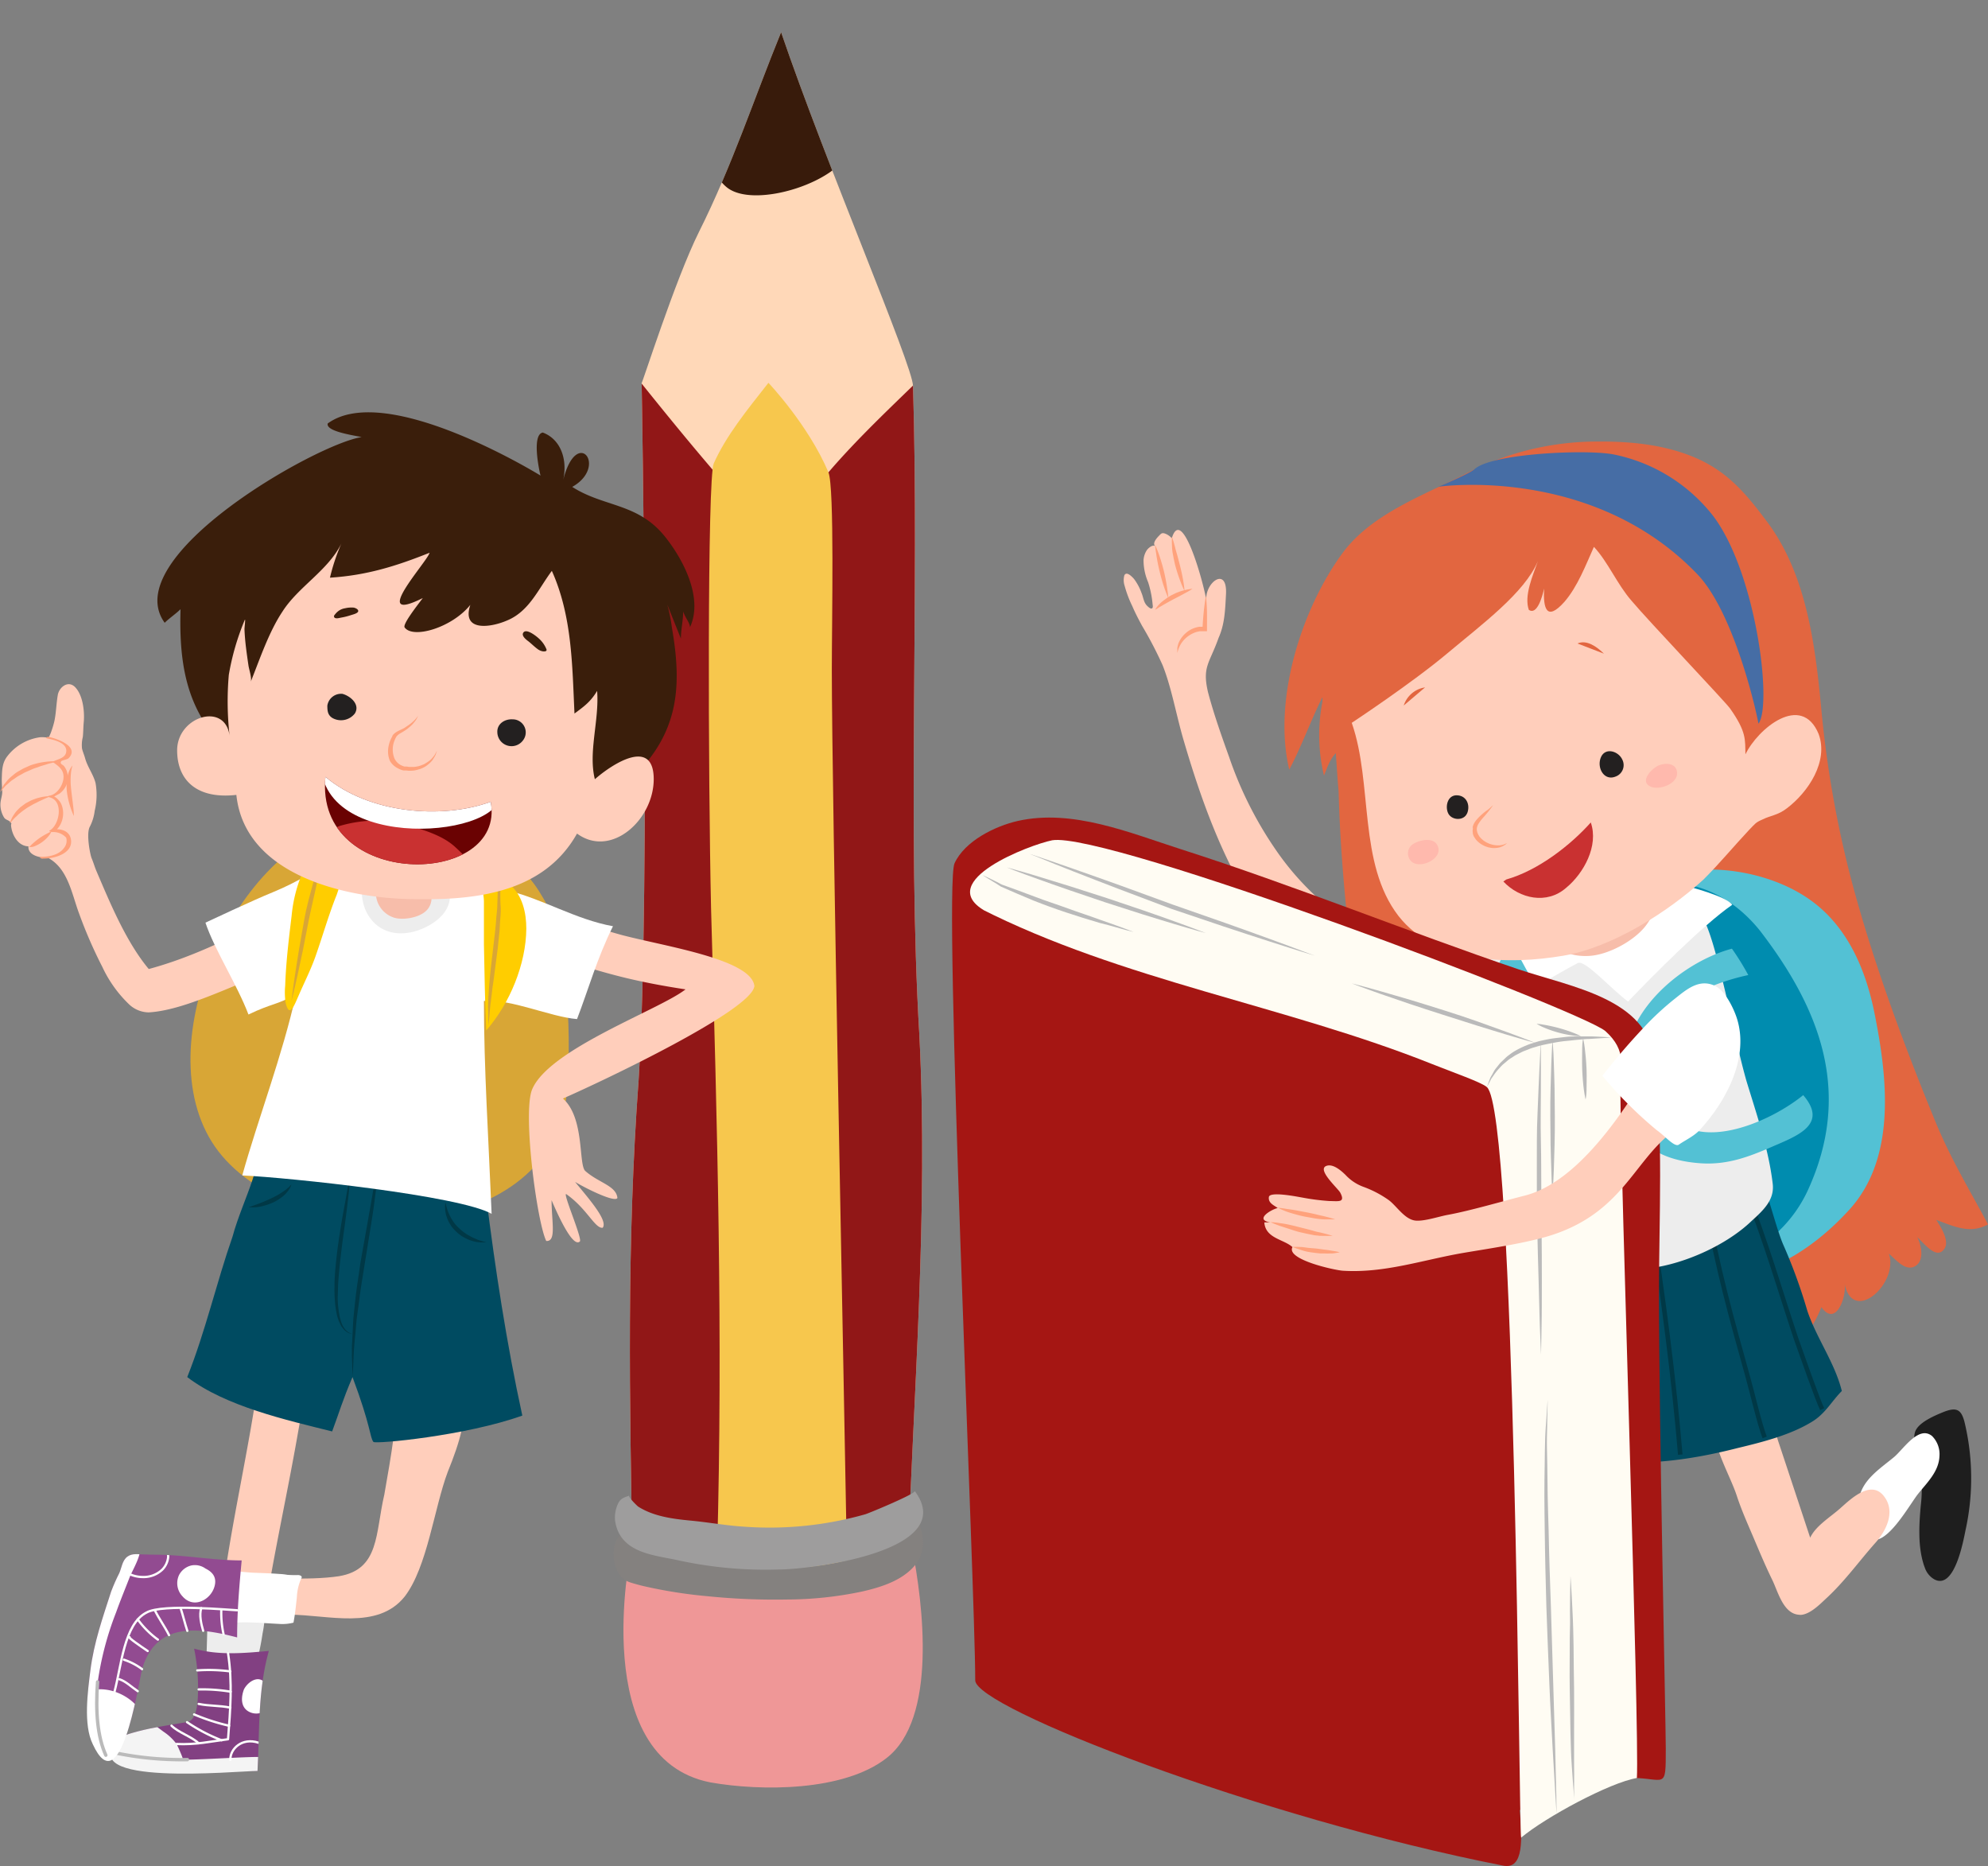 <svg xmlns="http://www.w3.org/2000/svg" xmlns:xlink="http://www.w3.org/1999/xlink" viewBox="0 0 439.03 411.99"><rect x="0" y="0" width="439.03" height="411.99" fill="#808080" stroke="none"/><defs><style>.cls-1,.cls-31,.cls-35,.cls-9{fill:none;}.cls-2{fill:#ffcebb;}.cls-3{fill:#fff;}.cls-4{fill:#1e1e1e;}.cls-5{fill:#e26640;}.cls-6{fill:#53c1d4;}.cls-7{fill:#008caf;}.cls-8{fill:#004b61;}.cls-9{stroke:#003846;stroke-miterlimit:10;}.cls-10{fill:#d8d8d8;}.cls-11{fill:#ffa27c;}.cls-12{fill:#ededed;}.cls-13{fill:#f7bdaa;}.cls-14{fill:#466da5;}.cls-15{fill:#232020;}.cls-16{fill:#c93131;}.cls-17{opacity:0.5;}.cls-18{fill:#ffa49f;}.cls-19{fill:#a51613;}.cls-20{fill:#fffcf3;}.cls-21{fill:#bababa;}.cls-22{fill:#ffd8b8;}.cls-23{clip-path:url(#clip-path);}.cls-24{fill:#381b0b;}.cls-25{fill:#911717;}.cls-26{fill:#f7c74d;}.cls-27{fill:#ef9797;}.cls-28{fill:#84817f;}.cls-29{fill:#9e9d9d;}.cls-30{fill:#824082;}.cls-31{stroke:#fff;stroke-width:0.5px;}.cls-31,.cls-35{stroke-linecap:round;stroke-linejoin:round;}.cls-32{clip-path:url(#clip-path-2);}.cls-33{fill:#f4f4f4;}.cls-34{fill:#d8a636;}.cls-35{stroke:#bababa;stroke-width:0.75px;}.cls-36{fill:#003846;}.cls-37{fill:#ffcd00;}.cls-38{fill:#3a1e0b;}.cls-39{fill:#6a0202;}.cls-40{fill:#924b91;}.cls-41{clip-path:url(#clip-path-3);}.cls-42{clip-path:url(#clip-path-4);}</style><clipPath id="clip-path"><path class="cls-1" d="M141.7,84.52c0,.67,7.37-22.73,12.7-33.4,7.34-14.66,12.1-29.31,18.1-44,10,29.34,29,73.4,29.13,78.07,1.39,44.64-1.26,98.65,1.4,143.31,2,39.34-1.33,79.34-2.66,118.67-.67,20-12,22.67-30.67,22.67-19.33,0-30-5.34-30-24.67-.67-36-1.33-70.67,1.33-106.67C143.7,196.52,141.7,84.52,141.7,84.52Z"/></clipPath><clipPath id="clip-path-2"><path class="cls-1" d="M42.87,364a43,43,0,0,1,.86,9.67c-.06,1.77-.12,6.13-2.42,6.54l-1.86.31c-1.7.28-3.4.56-5.09.88a51.09,51.09,0,0,0-5.07,1.18c-.92.28-2.31.6-2.92,1.42-10.69,10.61,26,7,30.5,7,.5-9,0-17.5,2.5-26.5C53.87,365,48.37,365.52,42.87,364Z"/></clipPath><clipPath id="clip-path-3"><path class="cls-1" d="M71.87,171.52c9.5,8,25.5,9.5,36.5,5.5,3.5,19-39,19.5-36.5-5.5"/></clipPath><clipPath id="clip-path-4"><path class="cls-1" d="M53.37,344.52c-5.46,0-10.86-.91-16.3-1.19-1.72-.09-3.44-.07-5.16-.13-1.27,0-2.69-.34-3.8.5s-1.26,2.49-1.76,3.61a40.92,40.92,0,0,0-1.8,4.07c-1.87,5.79-3.81,11.28-4.58,17.39-.57,4.57-1.62,12,.52,16.33,6,13,9.88-12.08,10.88-16.58,3-10,11.5-9.5,21-7C52.37,355.52,52.87,350,53.37,344.52Z"/></clipPath></defs><title>Asset 1</title><g id="Layer_2" data-name="Layer 2"><g id="OBJECTS"><path class="cls-2" d="M350.37,291.21c0,8.5-1.42,25.85-1.92,33.85-1,17.5,0,43.66-1.58,57.12-7.5-1.5-23.35-9.24-24.73-4.51-1.5,5.12,21.46,11.28,32.46,13.78l.77-1.43c-1.5-28.5,6.12-70.81,6.12-98.81Z"/><path class="cls-3" d="M356.5,371c-.07.8-.13,1.6-.15,2.39-.08,3.26-.3,7.33-2.83,9.74-1.41,1.35-3.15,1.34-4.91.72-1-.34-2.49-.76-3-1.65s.08-2.42.05-3.43a57.22,57.22,0,0,1,.24-7.05c.26-3,.65-6,.7-9.05,0-1.5-1.5-5.19,1.1-4.44a29.89,29.89,0,0,0,2.89,1.11c1.84.36,4.8.65,6.46-.32a2.56,2.56,0,0,1,.77,2.47C357.5,364.7,356.82,367.88,356.5,371Z"/><path class="cls-4" d="M356.21,381.71a5.65,5.65,0,0,0-.85-.35c-3.23-1.09-7.83,1.82-10.27-2.5-3.9,1.43-10.47-2.71-14.44-3.51-2-.39-5.7-1.52-8-.87-4.41,1.21-.64,5.37,1.29,7.32,2.77,2.81,7.15,3.83,10.89,5,6.94,2.12,14.09,3.34,21.09,5.25.23.07.9-6.15.93-6.73C356.92,383,357.19,382.27,356.21,381.71Z"/><path class="cls-5" d="M295,166.19c.68,10.44.58,7,.66,9.85.34,11.65,1.44,23.43,2.74,35,1.81,16.08,3.08,32.43,8.56,47.75,2.44,6.81,4.81,13.21,8.72,19.3,1.66,2.59,3.49,7,6.27,8.37a18.6,18.6,0,0,1,.8-5.5c1.05.83,14.8,12,11.62,4.56,4.72,1.75,7.14,8.06,13,7.93a8,8,0,0,0-.87-3.68c4.43,3.6,8.92,7.6,14.91,8.08,3.48.28,6.77-.67,4.74-4.84,7.87,4,13.43,6.29,22.54,6,7.17-.24,10.92-3.87,13.55-10.41,3.25,4.57,5.62-2.49,5.12-5.23,1.75,9.19,12.06,0,9.77-6.59,1.54,1.29,3.74,4.13,5.94,2.69,1.92-1.26,1.27-4.56.32-6.33,1.58,1.37,4.33,5.21,6.06,2.49,1.12-1.77-1-5-1.86-6.3,3.93,1.43,7.45,3.21,11.45,1-4.17-7.79-8.2-14.38-11.61-22.66-6.93-16.84-13.6-34.85-18.35-52.52a235.12,235.12,0,0,1-6.9-39c-1.33-13.93-3.28-29.35-11.9-40.9-4.82-6.44-9-11.48-16.78-14.56-7.27-2.88-15.2-3.36-22.94-3.17a63.12,63.12,0,0,0-26.17,6.72c-9.58,5-21.43,9-28,18-9,12.33-15.34,32.33-11.67,47.67,2.67-5,4.67-10.67,7.33-16v1a38.33,38.33,0,0,0,.34,16.33c.66-1.67,1.33-3.67,2.66-5"/><path class="cls-6" d="M400,198.86c8,5.8,12,15.17,13.91,24.58,2.9,14.33,5.1,32.5-5.91,44.08-6.64,7.2-15.95,13.7-26,14.56-9.7.83-18.9-6.47-24.63-13.82a57.28,57.28,0,0,1-10.07-18.74c-3.17-10.78-2.26-22.67,1.63-33.13,3.63-9.8,9.44-20.71,20.25-23.45C379.05,190.46,391.78,192.86,400,198.86Z"/><path class="cls-7" d="M362.87,278.56a16.69,16.69,0,0,0,5.27,1.55,31.07,31.07,0,0,0,14.28-1.85,29.62,29.62,0,0,0,16.95-15.74c9.66-21.33,2.66-39.66-10.67-57-9.33-11.66-23.67-14.33-36.33-5-9.67,7-11.34,20.67-11.34,31.67,0,11.24,2,23.27,8.42,32.74,2.34,3.46,3.71,6.51,7,9.2A31.65,31.65,0,0,0,362.87,278.56Z"/><path class="cls-4" d="M425.07,346.1a11.41,11.41,0,0,1-.4-1.21c-1.13-4-.85-8.55-.47-12.64a27.85,27.85,0,0,0-.62-10.06c-.41-1.73-1.36-4.72-.49-6.44,1-1.89,4.26-3.24,6.11-4,3-1.18,4-.52,4.72,2.53a53.19,53.19,0,0,1,.15,23.55c-.5,2.45-2.45,13.31-6.93,10.85A4.74,4.74,0,0,1,425.07,346.1Z"/><path class="cls-3" d="M415,339.78a2.59,2.59,0,0,1-1.27.17c-3.74-.54-3.56-5.59-3.27-8.44.46-4.61,4.59-7.12,7.82-9.81,2.07-1.73,5.45-7.08,8.4-4.64a5.65,5.65,0,0,1,1.63,4.43c-.13,3.44-2.78,5.89-4.78,8.41C421.9,332,418.2,338.56,415,339.78Z"/><path class="cls-2" d="M397.74,356.54c2.08-.17,4.24-2.41,5.6-3.67,4.05-3.73,7.22-8.19,10.87-12.29,2.36-2.65,4.53-6.93,1.76-10.34-2.9-3.58-7.38.84-9.61,2.81s-5.37,3.84-6.6,6.45c-2.32-7-4.7-14.22-7.06-21.31-1-3-2-10.33-4.33-11.33-4.47-1.92-9.2,2.61-9.8,6.88-.72,5.16,3.42,11.72,5,16.56,1.07,3.27,2.49,6.38,3.83,9.55s2.58,6.09,4,9c1.22,2.48,2.4,7.44,5.88,7.66A2,2,0,0,0,397.74,356.54Z"/><path class="cls-8" d="M336.24,286c-.9,4.72-2,9.43-2.92,14.37-.45,2.47-3.59,10.33-2.24,12.58.67,1.35,6.73,3.48,8.53,4.38,3.59,1.8,6.7,3.51,10.74,4.4,10.78,2.47,22.94.65,33.5-2.05,5.61-1.34,11.68-2.91,16.39-5.83,2.92-1.8,4.27-4.5,6.51-6.74-1.57-6.29-5.61-11.68-7.63-17.74A118.55,118.55,0,0,0,394,275.23c-1.34-2.92-2.41-7.41-4.71-14.37,0,0-16.84,14.6-49.18,6.74C340.06,267.6,336.92,282.64,336.24,286Z"/><path class="cls-9" d="M376.89,266.15c2.18,13.08,5.61,25.37,9,37.5,1.12,4,2.69,10.79,3.82,13.71"/><path class="cls-9" d="M385.37,262.4c4.91,12.61,7.68,22.39,11.28,33.17,1.12,3.14,4.72,13.45,5.76,15.56"/><path class="cls-9" d="M364.54,268.62c2.69,17.08,5.15,36,6.53,52.54"/><path class="cls-9" d="M351.51,268.84c-.59,11.79.61,23.33-1.4,34.83-.92,5.24-1.27,12.6-2.16,16.41"/><path class="cls-9" d="M335.57,314.43a256.09,256.09,0,0,0,6.29-27.4c.89-6.06.67-13.47,3.14-19.31"/><path class="cls-10" d="M319.62,222.91a17.4,17.4,0,0,0-1.89-9.19,10.57,10.57,0,0,0-3.07-3.48c-.8-.58-1.16-.9-2-.34a3.11,3.11,0,0,0-1.15,1.5c-1.27,3.32-.76,7.63-.36,11.06.31,2.62.55,7.26,2.66,9.21C318.28,235.71,319.62,226.06,319.62,222.91Z"/><path class="cls-2" d="M305.49,220.16a51.06,51.06,0,0,1-16-7.14A45.91,45.91,0,0,1,277,200.5c-7.23-11.35-11.82-24.14-15.59-37-1.67-5.66-2.67-11.66-4.67-16.66a86.15,86.15,0,0,0-4.53-8.68c-.77-1.42-1.52-2.85-2.15-4.33a24.88,24.88,0,0,1-1.69-4.47,4,4,0,0,1-.07-2.33c.48-1,1.72.31,2.16.82a11.89,11.89,0,0,1,1.65,3.11c.38.88.45,2,1.15,2.72.21.22.79.8,1.11.66s.2-.66.17-.94a22.08,22.08,0,0,0-1-4.89,12.29,12.29,0,0,1-1-4.86,4.52,4.52,0,0,1,.7-2.14c.29-.45,1.32-1.38,1.91-.91-.79-.63.38-1.88.83-2.34s.58-.62,1.13-.51a3.66,3.66,0,0,1,1.67,1.09c2.33-7.67,7.33,11,7.67,14-.67-4,4.62-8.11,4.3-1.68-.19,3.68-.3,6.68-1.64,9.68-2,5.66-3.66,6.33-2.33,12,1.33,5,3,9.66,4.67,14.33A83.77,83.77,0,0,0,282,188a61,61,0,0,0,13,13.61,70.08,70.08,0,0,0,13.38,7.12,62,62,0,0,0,12.52,3.54c3.56.73,16.76,1.44,15.78,7.25-.39,2.26-3,2.93-5,3.59-8.29,2.74-17.95-.7-26-2.92Z"/><path class="cls-11" d="M260,144.19l0-.57,0-.58a6.61,6.61,0,0,1,.3-1.14,7,7,0,0,1,.56-1,6.78,6.78,0,0,1,.78-.92,7.54,7.54,0,0,1,.94-.75,6.5,6.5,0,0,1,1.09-.54,6.71,6.71,0,0,1,1.19-.31l.62,0,.62,0-.54.48c.05-1.22.14-2.45.26-3.67s.28-2.41.5-3.63c.14,1.22.21,2.45.23,3.67s0,2.43,0,3.63l0,.51-.53,0-.5,0-.5,0a5.48,5.48,0,0,0-1,.23,6.69,6.69,0,0,0-.95.42,8.22,8.22,0,0,0-.87.58,7.46,7.46,0,0,0-.77.72,6.85,6.85,0,0,0-.64.86,6.77,6.77,0,0,0-.49,1A8.1,8.1,0,0,0,260,144.19Z"/><path class="cls-11" d="M255.09,120.33s.34.69.73,1.75.84,2.51,1.21,4a38.7,38.7,0,0,1,.76,4.08A17.81,17.81,0,0,1,258,132s-.33-.69-.71-1.76a39.37,39.37,0,0,1-1.18-4,39.85,39.85,0,0,1-.79-4.07A18.43,18.43,0,0,1,255.09,120.33Z"/><path class="cls-11" d="M258.81,118.52s.28.74.57,1.86c.08.27.16.58.23.9l.29,1c.2.68.38,1.41.57,2.14.39,1.48.71,3,.89,4.13a18.8,18.8,0,0,1,.23,1.92,17.44,17.44,0,0,1-.78-1.78,37.41,37.41,0,0,1-1.31-4c-.17-.76-.34-1.52-.46-2.24a10.4,10.4,0,0,1-.22-2A18.57,18.57,0,0,1,258.81,118.52Z"/><path class="cls-11" d="M255.09,134.62s.08-.14.23-.35a5.71,5.71,0,0,1,.69-.86,8.39,8.39,0,0,1,1.19-1,12.17,12.17,0,0,1,1.51-1l.83-.4c.26-.14.55-.22.81-.33a11.4,11.4,0,0,1,1.49-.44,9.23,9.23,0,0,1,1.51-.24,14.83,14.83,0,0,1-1.3.77c-.79.43-1.83,1-2.87,1.52-.51.28-1,.54-1.5.82-.23.15-.48.26-.69.39s-.41.25-.6.36c-.39.2-.7.44-.93.57Z"/><path class="cls-12" d="M356.68,204.72c4.49-.67,15.18-6.54,18.77-2.95,2,2.25,4.07,11.16,4.78,14,2.35,9.41,3.41,15.61,5.43,22.8,2.25,7.41,4.92,15.11,5.82,22.74.45,3.59-2,5.84-4.71,8.31-5.84,5.61-16.17,10.1-24.26,10.55a59.84,59.84,0,0,1-20.88-3.59c-4.49-1.57-4.26-2-4.26-7,0-9.66.89-19.31.67-29,0-3.94.26-7.18-.75-7.49a37.12,37.12,0,0,0-10-.82c-3.62.14-8.73.75-12.09.3,1.75-.4,2.31-8.6,1.9-10.82-1.11-6-1.9-10.8-3.73-12.16l4.35-.67S347.69,205.85,356.68,204.72Z"/><path class="cls-6" d="M386.09,215.28c-4.26.9-11.45,3.14-14.59,6.51-3.82,4-6.19,15.8-4.39,21,4.71,13,22.8,5.75,31.11-1,5.61,6.51-1.35,9-7,11.45-5.17,2.24-9.88,4-15.72,3.59-6.29-.45-12.35-2.47-15.05-8.53a26.69,26.69,0,0,1-.67-18.64c2.92-9.66,13.49-17.74,22.7-20.21A58,58,0,0,1,386.09,215.28Z"/><path class="cls-6" d="M338.08,244.59a16.89,16.89,0,0,1-5.88-4.94c-1.85-2.71-2.83-6.64-3.5-9.8-1-4.69,0-8.95,1.2-13.53.66-2.44,1.64-5.37,3.34-7.27a17.47,17.47,0,0,1,2.25-2.3c1.49-1.18,2.66-.15,3.37,1.46,1.08,2.45-.67,4.89-1.54,7.14a31.11,31.11,0,0,0-1.46,13.47,15.78,15.78,0,0,0,1.22,4.87,6.43,6.43,0,0,0,.94,1.49Z"/><path class="cls-3" d="M356,200.23c-3.87,1.38-8,2.4-11.93,3.49-2,.55-4,1.11-6,1.49-.71.14-1.44,0-2.12.19-.94.24-1.68,1-2.66,1.13.1.74,4.84,9.87,6.12,11.27,5.1-3.05,5.1-3.05,9-5.16,1.59-.85,7.17,5.52,11.13,8.49,5.39-5.62,16.49-16.87,23-21.36-1.12-1.8-9.29-4-11.53-4.48-.45,0-4.49,1.8-5.39,2C362.51,198.21,359.15,199.11,356,200.23Z"/><path class="cls-13" d="M351.31,198.11A19.22,19.22,0,0,0,345.9,202c-1.59,1.53-2.91,3.95-2,6.17,1,2.55,4.43,3,6.93,2.89,4.33-.19,10.17-3.38,12.69-6.76,2.65-3.55,3-7.31-2.34-8.12C357.66,195.68,354.54,196.84,351.31,198.11Z"/><path class="cls-14" d="M325.68,103.55c3.85-3.44,24.48-4.37,30.55-3.24a37.15,37.15,0,0,1,22,13.47c9.54,12.4,13.25,41.77,10.11,46-.57-3.25-5.49-24.66-13.5-33-23.22-24.23-57.15-19.32-57.15-19.32S324.52,104.59,325.68,103.55Z"/><path class="cls-2" d="M298.52,159.59c4.71,13.47,1.34,31,10.33,42.66,8.3,10.56,24.47,10.78,36.37,8.76,10.78-1.8,23.13-9.65,31-16.84,3.59-3.59,6.74-7.41,10.11-11,1.34-1.35,1.34-1.57,2.92-2.25,1.79-.9,3.36-.9,5.38-2.47,4.72-3.59,9.21-10.33,7-16.39-3.82-9.21-13.48-1.12-16.17,4.49-.09-3.24.28-4.91-3.38-10.11-1.07-1.51-18-19.31-21.77-23.8-3.15-3.59-5.17-8.53-8.31-11.9-1.8,4-3.59,8.76-6.51,12.13-4,4.49-4.72,1.34-4.49-2.92-.45,2-1.59,5.89-3.37,4.71-1.12-3.14.9-7.63,2-10.78-2.92,7-12.42,14-19.93,20.31C311.83,150.81,298.52,159.59,298.52,159.59Z"/><path class="cls-15" d="M324,179.59c.78-1.91-.19-4.07-2.44-4-1.88.09-2.42,2.41-1.79,3.88.72,1.69,3.48,1.83,4.21.13Z"/><path class="cls-5" d="M310,155.77a5.84,5.84,0,0,1,4.71-4"/><path class="cls-5" d="M348.37,142.07c2-.89,4.26.68,5.84,2.25"/><path class="cls-15" d="M358.25,167.67c-.86-1.84-3.75-2.73-4.71-.45s.7,5.28,3.25,4.23A2.68,2.68,0,0,0,358.25,167.67Z"/><path class="cls-11" d="M329.73,177.78a26.35,26.35,0,0,1-2,2.53,12,12,0,0,0-1,1.23,5.27,5.27,0,0,0-.38.63c-.13.21-.11.42-.21.61v0l0,.51.11.5.2.47.28.45.35.4.4.36a5.62,5.62,0,0,0,.93.59l.51.23.54.17a5.84,5.84,0,0,0,1.11.18h.58l.57-.08.56-.17.54-.26c-.15.13-.29.28-.46.41l-.54.31-.59.23q-.31.08-.63.12a5.06,5.06,0,0,1-1.29,0l-.63-.12-.62-.21a6.74,6.74,0,0,1-1.15-.62,5,5,0,0,1-1-.93c-.13-.18-.25-.38-.38-.57s-.18-.43-.26-.64l-.06-.68.07-.7v0h-.08a3.54,3.54,0,0,1,.31-.9,4.51,4.51,0,0,1,.48-.72,10.91,10.91,0,0,1,1.15-1.2c.41-.35.81-.71,1.25-1S329.31,178.12,329.73,177.78Z"/><path class="cls-16" d="M332,194.62c3.59,3.82,9.65,5.16,13.92,1.35,3.81-3.15,7.18-9.21,5.39-14.38-4.46,5-11.6,10.59-18.67,12.59Z"/><g class="cls-17"><path class="cls-18" d="M370.37,170.59c-.13-2.06-2.36-2.24-3.92-1.66s-4.54,3.58-1.93,4.75C366.44,174.54,370.54,173.06,370.37,170.59Z"/></g><g class="cls-17"><path class="cls-18" d="M317.38,186.53c-1-1.84-4.38-1-5.64.07a2.45,2.45,0,0,0,.15,3.76C314,191.88,319,189.35,317.38,186.53Z"/></g><path class="cls-19" d="M260.87,187.52c25,8,49.5,18,74.5,26.5,12,4,28.5,6.5,30,20,2,16.5,1,34.5,1,51.5,0,28,1.5,95,1.5,100.5,0,9.5,0,6.5-8,6.5-5,0-12.14.84-17.14,2.84-2,.5-6.1,2.37-7.1,4.37.48,6,1,13.1-3.65,12.18C277.68,401.25,215.37,377,215.37,371c0-20.06-7.11-174.9-4.57-180.4,2.27-4.93,8.95-8.2,13.94-9.34C236.86,178.52,249.53,183.89,260.87,187.52Z"/><path class="cls-20" d="M216.37,200.52c31.5,16,67.5,21.45,100,34.45,4.52,1.8,10.84,4,12,5.05,6.4,5.67,7.06,165.2,7.56,165.7,5.3-4.45,19.56-12.16,25.56-13.16.59-9.82-3.63-135.57-3.63-150.57,0-6.5,1.62-9.89-3.38-14.39-6.5-5-110.11-44.08-122.11-42.08-5,1-26,9-15,15.5"/><path class="cls-21" d="M222.37,191.52l1.92.53c1.21.36,3,.83,5,1.47s4.51,1.35,7.09,2.18l8.1,2.6,8.06,2.72c2.57.87,4.95,1.75,7,2.47s3.74,1.38,4.93,1.82l1.86.71-1.92-.53c-1.22-.36-3-.83-5.05-1.47s-4.51-1.34-7.09-2.17l-8.1-2.6-8.06-2.73c-2.57-.87-4.94-1.75-7-2.47s-3.74-1.38-4.93-1.81Z"/><path class="cls-21" d="M227.37,188.52l2.73.91c1.73.6,4.21,1.42,7.16,2.47s6.42,2.24,10.1,3.58l11.54,4.21,11.59,4.05c3.7,1.29,7.13,2.57,10.08,3.62s5.39,2,7.11,2.64l2.69,1-2.75-.84c-1.75-.56-4.25-1.31-7.23-2.29s-6.48-2.07-10.19-3.33l-11.65-3.93-11.49-4.34c-3.67-1.38-7.06-2.74-10-3.87s-5.34-2.13-7-2.81Z"/><path class="cls-21" d="M328.37,240l.46-1.29c.08-.2.16-.43.26-.67s.26-.49.41-.75l.48-.87a6.9,6.9,0,0,1,.64-.87c.24-.3.48-.62.75-.92l.93-.88a6.21,6.21,0,0,1,1-.85,10.8,10.8,0,0,1,1.16-.8,18.34,18.34,0,0,1,2.63-1.29,10.46,10.46,0,0,1,1.42-.51c.48-.15,1-.32,1.45-.44,1-.22,2-.45,2.95-.58s1.95-.23,2.88-.34,1.84-.12,2.7-.12,1.67,0,2.42,0c1.49,0,2.73.11,3.6.14l1.37.1-1.37.1-3.59.23c-.74,0-1.54.1-2.39.17s-1.73.19-2.65.27-1.87.23-2.81.41-1.91.37-2.86.6c-.48.11-.93.27-1.4.4a9.93,9.93,0,0,0-1.36.48c-.44.18-.9.32-1.32.53l-1.23.62c-.41.2-.76.48-1.14.7a7.2,7.2,0,0,0-1,.74l-.93.78c-.28.27-.53.56-.78.83a11.44,11.44,0,0,0-1.23,1.56l-.48.68-.33.64Z"/><path class="cls-21" d="M342.87,229.52s0,.53.09,1.46.14,2.26.19,3.85.13,3.46.16,5.45.05,4.12.06,6.24,0,4.25-.06,6.24-.12,3.85-.16,5.45-.15,2.92-.19,3.85-.09,1.46-.09,1.46,0-.53-.1-1.46-.14-2.26-.18-3.85-.13-3.45-.16-5.45-.05-4.11-.06-6.24,0-4.25.06-6.24.11-3.85.16-5.45.14-2.92.18-3.85S342.87,229.52,342.87,229.52Z"/><path class="cls-21" d="M340.29,230s0,1.08,0,3,0,4.59,0,7.82-.1,7,0,11.06.06,8.35.1,12.66.07,8.63.1,12.67,0,7.82,0,11.06-.09,5.94-.11,7.82-.06,3-.06,3-.05-1.08-.13-3-.19-4.59-.26-7.82-.19-7-.3-11.06-.21-8.35-.23-12.67,0-8.64,0-12.69c0-2,.06-4,.14-5.83s.14-3.6.21-5.22c.12-3.24.28-5.93.37-7.82S340.29,230,340.29,230Z"/><path class="cls-21" d="M343.75,400.46s-.09-1.43-.25-3.93-.36-6.06-.61-10.34c-.12-2.15-.24-4.47-.37-6.92s-.27-5-.37-7.72c-.2-5.36-.47-11.07-.65-16.79-.07-2.86-.14-5.71-.22-8.53s-.09-5.58-.14-8.26-.06-5.28-.08-7.73.05-4.79.07-6.93.05-4.11.11-5.86.2-3.26.28-4.51c.16-2.49.26-3.92.26-3.92s0,1.43-.07,3.93c0,1.25-.06,2.77-.09,4.51s.05,3.71.08,5.85.05,4.46.09,6.92.14,5,.21,7.72.11,5.45.21,8.26.2,5.67.29,8.52c.35,11.43.69,22.86.95,31.43.1,4.29.19,7.86.25,10.37S343.75,400.46,343.75,400.46Z"/><path class="cls-21" d="M347.7,397.57l-.18-2.13c-.1-1.35-.27-3.28-.41-5.6-.07-1.16-.17-2.42-.19-3.75s-.1-2.74-.11-4.19c-.05-2.91-.1-6-.15-9.12s0-6.2,0-9.11c0-1.45,0-2.85.05-4.19s0-2.58,0-3.75c0-2.32.05-4.26.07-5.61s.05-2.14.05-2.14l.14,2.13c.07,1.35.21,3.29.3,5.61.05,1.17.13,2.43.15,3.76s.08,2.73.09,4.19c0,2.9.07,6,.11,9.1s0,6.19,0,9.1c0,1.45,0,2.85,0,4.18s0,2.59,0,3.76c.05,2.32,0,4.26,0,5.62S347.7,397.57,347.7,397.57Z"/><path class="cls-21" d="M298.52,217.12l1.77.46c1.13.31,2.75.72,4.67,1.29s4.17,1.19,6.56,1.91,4.94,1.52,7.48,2.32,5.08,1.64,7.44,2.48,4.56,1.64,6.44,2.32,3.44,1.29,4.53,1.7l1.71.67-1.78-.49c-1.12-.33-2.73-.76-4.64-1.35s-4.15-1.25-6.53-2l-7.46-2.37c-2.54-.82-5.08-1.63-7.45-2.43s-4.58-1.57-6.47-2.22-3.45-1.25-4.55-1.64Z"/><path class="cls-21" d="M217.12,193.27l0,0,.13.06.27.12.53.25,1.06.51c.7.35,1.4.68,2.11,1.08l0,0c2.42.89,4.86,1.74,7.26,2.67s4.87,1.7,7.29,2.59,4.89,1.67,7.31,2.57c1.21.43,2.44.84,3.65,1.29s2.43.88,3.64,1.36c-1.26-.29-2.51-.63-3.77-1s-2.49-.69-3.74-1q-3.72-1.09-7.4-2.31t-7.3-2.66c-2.4-1-4.76-2-7.14-3.06h0l0,0c-.62-.43-1.3-.84-2-1.26l-1-.61-.5-.32-.25-.15-.12-.08S217,193.22,217.12,193.27Z"/><path class="cls-21" d="M339.37,226l.45.09c.3,0,.67.08,1.13.16.94.15,2.17.42,3.39.75a32.84,32.84,0,0,1,3.31,1.1c.89.35,1.47.65,1.47.65a9.84,9.84,0,0,1-1.61-.1,24.63,24.63,0,0,1-6.73-1.86c-.22-.09-.44-.2-.61-.29l-.45-.24C339.49,226.12,339.37,226,339.37,226Z"/><path class="cls-21" d="M349.62,229.27s.2.84.36,2.1.32,2.95.39,4.64,0,3.37,0,4.64-.21,2.12-.21,2.12-.2-.84-.37-2.1-.32-2.95-.38-4.64,0-3.37,0-4.64S349.62,229.27,349.62,229.27Z"/><path class="cls-2" d="M296.17,265c.32-.24.31-.74-.19-1.68s-5.21-5.08-3.08-5.9c1.45-.56,3.24,1,4.26,2A10.12,10.12,0,0,0,301,262a23.63,23.63,0,0,1,5.74,3c1.77,1.35,3.56,4.36,6,4.5,2,.12,4.95-.9,7-1.28,4.81-.87,12.25-3.05,17-4.25,15.69-4,28.7-30.09,35.7-42.09,13,3.5,2.3,22.5-3.7,28.5-8,6.5-10.8,17.17-25.63,22.17-5.52,1.86-14.2,3.09-19.93,4.07-8.94,1.53-17.37,4.51-26.61,3.94-1.84-.12-12.63-2.48-11.14-5.22-1.93-1.75-5.93-1.89-6.22-5.44a9.86,9.86,0,0,1,1.36,0c-3.58-.58,0-2.8,1.6-3.19-.83-.6-2.14-1.1-1.95-2.43s6.59,0,7.52.15a49.24,49.24,0,0,0,5.82.74C294.71,265.18,295.74,265.31,296.17,265Z"/><path class="cls-11" d="M282.18,266.65s.83.06,2,.27c.61.07,1.31.18,2.06.31l2.33.44c.79.16,1.58.32,2.32.51s1.43.31,2,.47c1.18.3,2,.58,2,.58s-.82,0-2.05,0c-.62,0-1.34-.06-2.1-.17s-1.56-.26-2.36-.41a23.53,23.53,0,0,1-2.34-.56c-.74-.2-1.43-.41-2-.62A19.94,19.94,0,0,1,282.18,266.65Z"/><path class="cls-11" d="M280.58,269.84s.9,0,2.21.23a20.72,20.72,0,0,1,2.22.4c.81.17,1.67.41,2.52.62s1.69.42,2.48.65c.39.11.77.22,1.14.29s.71.16,1,.23c1.28.31,2.14.6,2.14.6s-.89,0-2.23,0c-.33,0-.69,0-1.07-.07a6.18,6.18,0,0,1-1.19-.16c-.82-.15-1.69-.35-2.55-.54s-1.69-.48-2.47-.74l-2.15-.69C281.4,270.21,280.58,269.84,280.58,269.84Z"/><path class="cls-11" d="M285.44,275.31a16.13,16.13,0,0,1,1.67,0c.5,0,1.07.1,1.68.18s1.26.1,1.9.17,1.27.18,1.89.25,1.17.16,1.66.25a15,15,0,0,1,1.63.32,13.46,13.46,0,0,1-1.66.26c-.49,0-1.08.05-1.7,0-.31,0-.63,0-1,0l-1-.11c-.66-.09-1.33-.17-1.94-.3s-1.15-.32-1.62-.48A15.56,15.56,0,0,1,285.44,275.31Z"/><path class="cls-3" d="M380.39,242.76c3.31-5.61,5.18-12.23,3.05-18.33-.75-2.13-2.54-5.77-4.75-6.79-3.48-1.61-6.26.84-8.8,2.85a63.39,63.39,0,0,0-5.84,5.28,149.84,149.84,0,0,0-10.18,11.75,90.69,90.69,0,0,0,12,12c1.79,1.24,3.93,3.84,4.88,3.2,1.52-1.05,3.33-1.85,4.6-3.22A40.41,40.41,0,0,0,380.39,242.76Z"/><path class="cls-22" d="M141.7,84.52c0,.67,7.37-22.73,12.7-33.4,7.34-14.66,12.1-29.31,18.1-44,10,29.34,29,73.4,29.13,78.07,1.39,44.64-1.26,98.65,1.4,143.31,2,39.34-1.33,79.34-2.66,118.67-.67,20-12,22.67-30.67,22.67-19.33,0-30-5.34-30-24.67-.67-36-1.33-70.67,1.33-106.67C143.7,196.52,141.7,84.52,141.7,84.52Z"/><g class="cls-23"><path class="cls-24" d="M187.7,32.52a5.71,5.71,0,0,0,.06-1.49c-.26-3.73-1.88-6.4-3.51-9.62S180.75,15,179,11.72c-2-3.8-3.48-7.85-6.64-10.88-2.68-2.56-5.23,1.33-5.92,3.85-1.84,6.71-5.15,12.92-7.34,19.52-1.74,5.26-3.68,12.78,1.23,17C166.37,46.52,186.37,39.86,187.7,32.52Z"/><path class="cls-25" d="M138.37,80.52C149,93.86,160,107.35,172,120,180,104.69,195,91.86,207,79.86c4,23.33.67,48.66.67,72v58.66c0,39.34-.67,78.67-.67,117.34,0,18-6.66,40.66-24,48.66-13.33,6.67-40,4-48-11.33-4.66-8.67-2-22.67-2.66-32-.67-14-2-27.33-3.34-41.33a502,502,0,0,1,2-100c2.67-24,7.34-47.34,6.67-71.34,0-13.33-.67-31.33.67-41.33"/></g><path class="cls-26" d="M183.7,147.86c0,27.33,2.67,157.33,3.33,196,0,11.33,4.67,48.66-19.33,39.33-12-4.67-9.33-30.67-9.33-40.67,1.33-48,0-94.66-1.34-142-.66-29.33-.83-95,.59-98.19,2.73-6.12,7.26-11.68,12.08-17.81,0,0,8.8,9.25,13.25,19.76C184.31,107.51,183.7,137.19,183.7,147.86Z"/><path class="cls-27" d="M156.84,393.52c11.29,2,29.49,2,38.9-5.33,11.29-8.67,8.15-34,5.64-46.67-18.82,8.67-43.29,8.67-62.11,1.34C139.27,342.86,129.86,388.19,156.84,393.52Z"/><path class="cls-28" d="M203,336.52a36.36,36.36,0,0,1-3.32,2.49c-7,4.6-15.25,6.61-23.44,7.07a80.5,80.5,0,0,1-25.31-2.85q-2.94-.8-5.84-1.79c-1.75-.6-3.93-1.12-5.47-2.2-.74-.53-1.14-1.05-2.13-.64a2.93,2.93,0,0,0-1.44,1.65,8.05,8.05,0,0,0-.34,4.78c.52,2.07,1.43,3.68,3.45,4.34.94.3,1.89.55,2.84.79a105.49,105.49,0,0,0,14.24,2.26,147.42,147.42,0,0,0,17.58.73,81.47,81.47,0,0,0,16.55-1.76c3.9-.89,8.28-2.21,11.18-5.22C204.14,343.49,204.36,339.9,203,336.52Z"/><path class="cls-29" d="M136.42,332.13a7.22,7.22,0,0,0-.59,3.57c1,7,8.12,7.59,13.38,8.67A90.68,90.68,0,0,0,172,346.52c6.88,0,40-4,30-17.33.41.54-10.07,4.9-10.94,5.15a77.48,77.48,0,0,1-26.57,2.74c-4.09-.24-8.1-1-12.16-1.37-3.87-.38-8-.92-11.39-3.07-.2-.13-2.4-2.26-1.94-2.43C137.75,330.65,137,330.81,136.42,332.13Z"/><path class="cls-2" d="M61.2,273c-1.54,9.68-2.74,19.48-3.83,29.57C55.12,319.75,50.9,336.68,48.8,354c-.48,3.93-.27,7.88-1.15,11.75-.52,2.27.05,5-.67,7.13,1.54.19,3.49.72,5,.51.72-.11.56.31,1.15-.29a5.61,5.61,0,0,0,1.55-2.94c1.61-6.48,3.57-13,4.67-19.59,2-11.5,4.5-23,6.5-34.5,2.5-13.75,4.5-27.37,7.56-40.69"/><path class="cls-12" d="M58.37,353.52a23.52,23.52,0,0,1-.38,7.1,58.9,58.9,0,0,1-2.28,9.72c-.94,2.86-2.14,6.17-4.41,8.28a4.07,4.07,0,0,1-2.83,1.24c-2.52-.07-3.1-1.91-3.1-4,0-2.53.09-5.06.16-7.59.14-5.07.34-10.14.34-15.21C49.87,353,54.37,353.52,58.37,353.52Z"/><path class="cls-30" d="M42.87,364a43,43,0,0,1,.86,9.67c-.06,1.77-.12,6.13-2.42,6.54l-1.86.31c-1.7.28-3.4.56-5.09.88a51.09,51.09,0,0,0-5.07,1.18c-.92.28-2.31.6-2.92,1.42-6.18,10.51,25.58,6.6,30.5,7,.5-9,0-17.5,2.5-26.5C53.87,365,48.37,365.52,42.87,364Z"/><path class="cls-31" d="M37.87,381c1.5,1.5,4.45,2.42,6,3.89"/><path class="cls-31" d="M41.31,380.23a37.61,37.61,0,0,0,7.64,4"/><path class="cls-31" d="M42.87,378.52a46.22,46.22,0,0,0,7.72,2.5"/><path class="cls-31" d="M43.87,376.2c2.5.5,4.47.32,7,.82"/><path class="cls-31" d="M43.87,373a38.72,38.72,0,0,1,7.07.5"/><path class="cls-31" d="M50.36,365c1,6.5.51,12.51,0,19-4,.5-7,1.25-11.39,1.05"/><g class="cls-32"><path class="cls-33" d="M40.37,388.52c4,0,13-.61,16.64-.61,2.55.93,3.05,2.24,1.78,5.2-.44,1-.88,1.06-2.13,1.31a52.52,52.52,0,0,1-13.42.83c-4.18-.31-8.35.06-12.54-.68-3-.53-6.12-1.43-8.15-3.86-2.38-2.86,0-6.17,2.27-8.26a11.47,11.47,0,0,1,6-2.58c2-.29,3.79,1.4,5.39,2.53A11.17,11.17,0,0,1,39,385.07C39.15,385.32,40.63,388.52,40.37,388.52Z"/><path class="cls-31" d="M50.87,388.55c-.08-2.41,2.57-5,6.23-3.78"/><path class="cls-3" d="M53.87,373c-.59,1.57-.76,3.6.75,4.7a3.45,3.45,0,0,0,5.18-1.54c.45-1.48-.35-3.11-1.11-4.34C57.3,369.6,54.76,371.23,53.87,373Z"/></g><path class="cls-34" d="M74.67,182.47c-24,6.53-43.55,51.6-25.64,72.72,18.67,22,72,19.33,76-12.67,1.34-11.33.67-35.33-5.33-44.67-8-14-25.33-16-40-16C79.7,181.85,75.67,182.19,74.67,182.47Z"/><path class="cls-2" d="M12,159.26a20.86,20.86,0,0,1-.77,2.51c-.79,2.09-2,3.08-3.4,4.69a9.76,9.76,0,0,0-1.88,3.06A18.56,18.56,0,0,0,5,177.35a33,33,0,0,0,1.4,6.88,8,8,0,0,0,4,5.07c4.6,2.27,5.45,8.09,7.06,12.37a101.33,101.33,0,0,0,5.14,11.81,27.55,27.55,0,0,0,5.78,8.14,6.42,6.42,0,0,0,4.43,1.9c9.5-.5,23.41-8.67,33.41-11.17,9.36-2.13,38.71,0,50.59-.33,12-.5,12.58,3.08,34.58,6.42-5.74,4.52-30.44,13.25-33.94,22.25-2,5.5,1.13,29.05,3.18,33.3,2.3.16,1.18-4.22,1.18-9,1.5,3.5,4.68,10.47,6.22,9.13.72-.39-3.74-10.62-3-10.49,4.61,3.21,6.36,7.67,8.07,7.44,1.22-1.59-3.05-6.38-6.1-10.12,2.5,1.5,8.83,4.63,9.35,3.54-.27-2.71-4.17-3.35-7.09-5.95-1.55-1.37-.1-11.7-4.94-16,9.13-4,41.78-19.51,42.28-24.84-.67-5.92-19.75-8.75-29.25-11.25-11-3-29.59-9.92-40.59-11.42-12-2-17.91.42-29.41,4.42-10.5,4-20.67,10.75-34.5,14.5-5-6-8.5-14.5-11.5-21.5-.44-1-.7-2-1.13-3-.27-.62-1.26-5.38-.37-6.95a10.28,10.28,0,0,0,1.06-3.47,15,15,0,0,0,.19-6.15c-.48-1.89-1.77-3.53-2.3-5.45-.19-.71-.53-1.47-.69-2.17a7.35,7.35,0,0,1,.18-2.55c.11-1.07.1-2.15.2-3.21.22-2.35-.14-6-1.93-7.82-1.55-1.53-3.48.06-3.79,1.72C12.42,155.41,12.41,157.35,12,159.26Z"/><path class="cls-31" d="M43.57,368.8a36.67,36.67,0,0,1,7.3.22"/><path class="cls-35" d="M25.39,387a72.4,72.4,0,0,0,16,1.5"/><path class="cls-2" d="M49.87,347c7,1.5,18.5,2,25,1,9-1.5,8-9.5,10-18,1.5-8.5,3-17,3-25.5,17.5-2,16.5,7,11,20.5-3,8-4.5,21-9.5,27.5-6,7.5-17,4-25.5,4s-22.5,3.5-29-3.5c7.5-3.5,10-6.5,18.5-4.5"/><path class="cls-8" d="M83.37,252.52c-6-1.09-11.87-3.21-18-3.67-2.37-.18-5.21-.62-6.7,1.55-1.93,2.84-1.82,6.81-2.88,10-1.41,4.24-3.27,8.33-4.44,12.64-3.5,10-6,21-10,31,8.5,6.5,22,9.5,32,12,1.5-4,2.32-6.94,4.5-12,4.12,11,3.79,13.21,4.61,14.31.39.53,20.39-1.33,32.89-5.81-3.5-16-6-32.5-8-48.5-.5-7,0-6.5-5-8.5C96.87,253,88.87,253.52,83.37,252.52Z"/><path class="cls-36" d="M77.87,304s0-.78-.08-2.16c0-.68-.05-1.51-.08-2.47,0-.48,0-1,0-1.52s0-1.1.07-1.69c.05-1.18.12-2.46.18-3.81s.24-2.77.39-4.24.31-3,.55-4.51.45-3.08.67-4.64c1.1-6.17,2.2-12.34,3-17,.43-2.32.69-4.26.92-5.61s.36-2.13.36-2.13-.06.78-.17,2.15c-.06.69-.13,1.52-.21,2.47s-.17,2-.35,3.2c-.31,2.33-.63,5.06-1.12,8l-1.47,9.09c-.25,1.55-.5,3.09-.74,4.62s-.42,3-.61,4.47-.43,2.86-.52,4.2-.24,2.6-.35,3.76-.18,2.25-.22,3.2-.07,1.79-.1,2.48Z"/><path class="cls-36" d="M77.24,258.27s0,.15,0,.42a10,10,0,0,1,0,1.21c0,1-.1,2.53-.31,4.3s-.45,3.82-.75,6-.63,4.54-.9,6.88-.51,4.68-.63,6.88c0,1.1-.09,2.16-.06,3.17A20.35,20.35,0,0,0,74.9,290a10.5,10.5,0,0,0,.6,2.28l.21.46.25.4a3.11,3.11,0,0,0,.53.64,2.72,2.72,0,0,0,1,.63l.4.15-.42-.1a2.79,2.79,0,0,1-1.09-.53,3.3,3.3,0,0,1-.62-.62c-.1-.13-.2-.27-.31-.4s-.17-.31-.26-.47a8.57,8.57,0,0,1-.83-2.34,21.75,21.75,0,0,1-.4-2.88,31,31,0,0,1-.09-3.23c0-2.24.25-4.61.52-7s.64-4.7,1-6.89.76-4.22,1.07-6,.57-3.2.67-4.23A13.48,13.48,0,0,0,77.24,258.27Z"/><path class="cls-36" d="M98.37,265.4s0,.21.13.58a6.3,6.3,0,0,0,.16.67c.09.24.15.52.27.81a8.86,8.86,0,0,0,.4.92,8.55,8.55,0,0,0,.56,1,10.19,10.19,0,0,0,.71,1,13.29,13.29,0,0,0,1.8,1.66c.34.22.65.48,1,.66s.67.38,1,.53.64.28.93.41.57.22.82.29l.65.18.59.13-.61.06a6.9,6.9,0,0,1-1.6-.1,10.33,10.33,0,0,1-1.06-.27,7,7,0,0,1-1.12-.46,8.06,8.06,0,0,1-1.14-.64,9.4,9.4,0,0,1-1.06-.85,9.65,9.65,0,0,1-.93-1,7.72,7.72,0,0,1-.71-1.11,6.05,6.05,0,0,1-.49-1.12,7,7,0,0,1-.28-1.06,8.37,8.37,0,0,1-.09-.92,3.74,3.74,0,0,1,0-.69C98.34,265.61,98.37,265.4,98.37,265.4Z"/><path class="cls-36" d="M54.87,266.52l.46-.13c.29-.09.7-.24,1.18-.41,1-.35,2.23-.85,3.44-1.43a17.35,17.35,0,0,0,3.15-1.87c.21-.15.36-.32.53-.45a3.58,3.58,0,0,0,.39-.37l.35-.34s-.06.17-.18.45a2.32,2.32,0,0,1-.27.51,3.89,3.89,0,0,1-.42.6,5.65,5.65,0,0,1-.58.65,6.74,6.74,0,0,1-.75.63,10.33,10.33,0,0,1-1.79,1.1,12.92,12.92,0,0,1-2,.72,10.4,10.4,0,0,1-1.78.36,6.57,6.57,0,0,1-1.29,0A3.23,3.23,0,0,1,54.87,266.52Z"/><path class="cls-3" d="M45.37,203.71c2,6,7,13.69,9.5,20.28,5.34-2.57,6.14-2,10.5-4.47-3,13.5-8.37,27.47-11.87,40C64,260,101.57,264,108.57,268c-.7-17-1.7-32-1.7-47,6-.5,14.56,3.5,20.56,4,2.5-6.5,4.44-13.5,7.94-20.5-8.33-1.51-15.48-6.05-23.65-8-6.91-1.61-12.31-5.43-18.85-8-4.8-1.87-13-2-17.5.42-7.25,4-9.16,5.59-15.16,8.09C56.21,198.61,45.37,203.71,45.37,203.71Z"/><path class="cls-37" d="M74.37,197.52c.84-2.54,2.1-5.66.66-8.2-1.22-2.15-3.8-3.07-5.64-1a17.09,17.09,0,0,0-2.44,4,31.86,31.86,0,0,0-2.55,9.88c-.62,5.13-1.25,10.27-1.42,15.45a15.28,15.28,0,0,0,.08,3.64c.84,3.78,2,.51,2.83-1.35,1.24-2.89,2.68-5.69,3.74-8.66C71.25,206.7,72.57,202,74.37,197.52Z"/><path class="cls-37" d="M107.37,227.52l.13-.15c5.09-5.88,8.67-14.51,8.73-22.33,0-3.54-.84-7.28-3.58-9.73-.93-.84-3.87-3.11-5.06-2.57-1.81.8-.72,4.73-.72,6.17,0,3.18,0,6.37,0,9.56C107,214.82,107.09,221.17,107.37,227.52Z"/><path class="cls-34" d="M64.37,221l.19-1.57c.14-1,.31-2.43.58-4.13s.56-3.7.92-5.82.76-4.39,1.17-6.65,1-4.49,1.58-6.58,1-4,1.49-5.71.85-3.05,1.12-4,.45-1.52.45-1.52l-.27,1.56c-.18,1-.41,2.42-.76,4.11s-.71,3.66-1.17,5.76-1,4.34-1.46,6.58-.85,4.52-1.29,6.63-.87,4.07-1.23,5.76-.72,3.08-.94,4.07Z"/><path class="cls-34" d="M107.87,226.52s0-.54-.05-1.49c0-.47,0-1.05,0-1.71a18.83,18.83,0,0,1,0-2.22c0-.81.09-1.7.15-2.63s.14-1.91.24-2.92c.19-2,.46-4.17.71-6.32s.52-4.29.66-6.3c.06-1,.22-2,.24-2.9s.06-1.8.09-2.61c0-.4,0-.79,0-1.16s0-.71,0-1c0-.66,0-1.23,0-1.71,0-.95,0-1.49,0-1.49s.08.54.21,1.48c.06.47.14,1,.23,1.7,0,.33.09.68.14,1.05s0,.76,0,1.16c0,.82,0,1.7.07,2.64s0,1.92-.09,2.94-.08,2.07-.22,3.13l-.33,3.23c-.28,2.14-.56,4.29-.82,6.3-.12,1-.3,2-.4,2.89s-.21,1.79-.31,2.59c-.22,1.6-.28,3-.38,3.91S107.87,226.52,107.87,226.52Z"/><path class="cls-12" d="M93.37,205c4.33-1.86,7.73-5.69,5-10.37A13.68,13.68,0,0,0,87,188.15c-6.87.21-8.85,9.28-5.49,14.21C84.25,206.47,89.09,206.86,93.37,205Z"/><path class="cls-13" d="M87.73,202.77c2.35.32,5.84-.45,7-2.44,1.07-1.74.51-4.06-.34-5.76-1.37-2.75-4.48-5.57-7.76-4.34-3,1.11-3.86,4.14-3.62,7a5.75,5.75,0,0,0,4,5.37A6.66,6.66,0,0,0,87.73,202.77Z"/><path class="cls-38" d="M119.37,105c-.5-2-1.84-9.08.5-9.5,4,1.5,5.5,6,4.5,10.5,3-12,10-3,2,1.5,7,4.5,14.5,3.5,20.5,11,4,5,8.5,13.5,5.5,20,0-1-1-2-1.5-3.5,0,2-.5,4-.5,6l-3-7.5a36.12,36.12,0,0,1,1,5c2.33,13.33,1.5,23.5-9,33.5-9.5,9.5-24,12-37,11-14.5-1-32-3-44.5-11.5-15-9.5-18.5-20.5-18-37-1,1-2.5,2-3.5,3-10.5-14.5,33.5-39.5,43.5-41-2.5-.5-7.92-1.33-7.5-3C85.37,84,119.37,105,119.37,105Z"/><path class="cls-2" d="M50.53,149a67.66,67.66,0,0,0,.17,13.42c-1-7.5-11.58-4.25-11.58,3.25,0,6.5,4.25,10.83,13.08,9.83,1.83,17.5,23.5,22.67,38.17,23,13.08.3,29.33-.67,37.06-14.46,7.5,5.5,16.92-3,16.94-12,0-9.25-9-3.5-13,0-1.5-6,1-13,.5-19.5-1.5,2.5-3,3.5-5,5-.5-10.5-.5-21.5-5-31.5-3,4-5,9-10,11-3.5,1.5-10,2.5-8-3.5-4,5-12.61,7.58-14.5,5-.5-.67,2.5-4.5,4-6.5-12,6,1-8,1.5-10-7.5,3-14,5-22,5.5a44,44,0,0,1,2.5-7.5c-3,6-9.5,9.5-13,15-3,4.5-5,10.5-7,15.5.3-.76-.39-2.8-.5-3.62-.2-1.35-.39-2.69-.55-4s-.28-2.69-.33-4c0-.42.27-2.45.07-2.06A55.27,55.27,0,0,0,50.53,149Z"/><path class="cls-15" d="M78.37,157.52c1.22-2-1-3.86-2.75-4.33a3.08,3.08,0,0,0-3.33,2.6c0,1.14.08,2.09,1.12,2.73A3.87,3.87,0,0,0,78.37,157.52Z"/><path class="cls-38" d="M73.8,136.26c.26.47,1.21.15,1.59.09a14.45,14.45,0,0,0,2.06-.52c.38-.13,1.53-.38,1.65-.84s-.64-.78-1-.84a6.17,6.17,0,0,0-1.91.15,3.3,3.3,0,0,0-1.5.64,4,4,0,0,0-.68.68c-.16.19-.33.37-.22.6A.05.05,0,0,0,73.8,136.26Z"/><path class="cls-38" d="M120.41,143.8c.21-.05.36-.18.27-.45a6.32,6.32,0,0,0-1.54-2.25c-.61-.59-2.82-2.39-3.54-1.47-.57.74.64,1.62,1.14,2,.65.52,1.23,1.11,1.9,1.61a2.75,2.75,0,0,0,1.14.55A1.69,1.69,0,0,0,120.41,143.8Z"/><path class="cls-15" d="M113.2,158.82c-1.76-.1-3.42,1-3.37,2.79a3.14,3.14,0,0,0,5.65,1.88A2.88,2.88,0,0,0,113.2,158.82Z"/><path class="cls-11" d="M92.37,158l-.13.25c-.09.16-.19.41-.38.7a9.4,9.4,0,0,1-.8,1A12.24,12.24,0,0,1,89.85,161a17.48,17.48,0,0,1-1.61,1,3,3,0,0,0-.67.59l-.11.18,0,0h0v0l-.06.12a4,4,0,0,0-.22.48,5.27,5.27,0,0,0-.1,4,3.13,3.13,0,0,0,1.3,1.48,4.55,4.55,0,0,0,.94.39l.12,0s.06,0,.09,0l.28,0,.54.09c.35,0,.65,0,1,0a7.52,7.52,0,0,0,1-.15,4.94,4.94,0,0,0,.87-.29,3,3,0,0,0,.78-.38,6.62,6.62,0,0,0,1.23-.9c.3-.33.56-.65.76-.92.31-.59.51-.94.51-.94s-.11.37-.34,1c-.16.3-.38.67-.65,1.08a6.29,6.29,0,0,1-1.2,1.14,3.82,3.82,0,0,1-.81.5,4.21,4.21,0,0,1-1,.39,8,8,0,0,1-1.07.26,9.16,9.16,0,0,1-1.17.05l-.55-.06-.27,0-.19,0-.14,0a4.35,4.35,0,0,1-1.18-.45A4.19,4.19,0,0,1,86.11,168a5.48,5.48,0,0,1-.4-2.51,6.81,6.81,0,0,1,.62-2.33,4.48,4.48,0,0,1,.26-.49l.06-.12,0,0,0-.05,0-.06.19-.25a3.62,3.62,0,0,1,.92-.7c.64-.36,1.19-.53,1.66-.85s.92-.61,1.29-.9a11,11,0,0,0,.89-.8C92.13,158.34,92.37,158,92.37,158Z"/><path class="cls-39" d="M71.87,171.52c9.5,8,25.5,9.5,36.5,5.5,3.5,19-39,19.5-36.5-5.5"/><path class="cls-3" d="M65.87,347.75a1.51,1.51,0,0,1,.37.07c.35.13.49.32.32.62a11.14,11.14,0,0,0-1,4.19c-.2,1.88-.39,3.77-.75,5.63a10,10,0,0,1-3.29.27c-3.78-.18-7.75-.61-11.51-.09a21.63,21.63,0,0,1-9.61-.92c-3.21-1.35-4.8-4.13-2.48-7.12A12.28,12.28,0,0,1,42,347.15a16.16,16.16,0,0,1,2.69-1.1,4.72,4.72,0,0,1,2.88,0,49.74,49.74,0,0,0,8.33,1.18c1.94.08,3.89.13,5.83.28a11.91,11.91,0,0,1,1.72.19A23.71,23.71,0,0,0,65.87,347.75Z"/><path class="cls-40" d="M53.37,344.52c-5.46,0-10.86-.91-16.3-1.19-1.72-.09-3.44-.07-5.16-.13-1.27,0-2.69-.34-3.8.5s-1.26,2.49-1.76,3.61a40.92,40.92,0,0,0-1.8,4.07c-1.87,5.79-3.81,11.28-4.58,17.39-.57,4.57-1.25,10.46.9,14.75,6,13,9.5-10.5,10.5-15,3-10,11.5-9.5,21-7C52.37,355.52,52.87,350,53.37,344.52Z"/><path class="cls-31" d="M25.28,373.52c1.5-5.5,2.09-15,7.09-17.5,3.5-2,19-.5,20-.5"/><path class="cls-31" d="M26.37,370.75c1.5.5,2.55,1.64,4.05,2.64"/><path class="cls-31" d="M27.37,366.44a13.91,13.91,0,0,1,4,2.08"/><path class="cls-31" d="M28.62,361.46c-.5,0,2.52,2.06,4,3.06"/><path class="cls-31" d="M30.42,357.54A19.68,19.68,0,0,0,34.87,362"/><path class="cls-31" d="M34.19,355.52c1,2,2.14,3.49,3.14,5.49"/><path class="cls-31" d="M39.87,355c.5,1.5,1,3.57,1.5,5.07"/><path class="cls-31" d="M44.45,355.06c-.5,1.5,0,3.56.42,5"/><path class="cls-31" d="M48.87,355.52a21.46,21.46,0,0,0,.5,5.28"/><g class="cls-41"><path class="cls-16" d="M73.39,183.54a3.51,3.51,0,0,1,2-1.29,29.2,29.2,0,0,1,7.43-1.08,37.93,37.93,0,0,1,9.76,1.8c2.8.88,5.82,2.06,8,4.09.82.77,3.07,2.74,3.11,4s-3.51,1.67-4.45,2.1a12.65,12.65,0,0,1-6.78.76c-2-.24-4-.53-6-.75a23.82,23.82,0,0,1-6.8-1.8A15.7,15.7,0,0,1,74.34,188a3.82,3.82,0,0,1-.77-1.61c-.27-.85-.83-1.66-.35-2.55C73.27,183.72,73.33,183.63,73.39,183.54Z"/><path class="cls-3" d="M70.87,167.52c-1.05,21.29,42,17.5,39.5,7-11,1.5-30.5,0-39.5-7"/></g><path class="cls-11" d="M16,169a4.35,4.35,0,0,1-.12.48,8.44,8.44,0,0,0-.21,1.25,13.9,13.9,0,0,0-.07,1.77c0,.64.07,1.34.14,2,.15,1.39.35,2.79.46,3.86a15.92,15.92,0,0,1,.11,1.8,15.41,15.41,0,0,1-.67-1.68,18,18,0,0,1-.89-3.88,12,12,0,0,1,0-2.16,7.91,7.91,0,0,1,.39-1.86,5.23,5.23,0,0,1,.59-1.21Z"/><path class="cls-2" d="M13.19,168.8c-.39-.22-.78-.2-1-.55.91-.63,2.27-.16,2.84-1.48,1.23-2.85-4-4.16-6.15-4A11,11,0,0,0,1.59,167c-1.16,1.53-1.13,3.13-1.2,5,0,.93.06,1.82.1,2.74s-.4,1.85-.4,2.92a5.5,5.5,0,0,0,.83,2.87c.38.51.89.5,1.29.89.53.55.17.31.24.94.21,2,1.54,4.45,3.83,4.5-.14,1.64,1.74,2.31,3,2.43a6.05,6.05,0,0,0,5.13-1.81c2-2.12.18-5.6-2.66-4.34,2.72-1.21,2.4-6.89-.69-7.31.56.07,1.69-.81,2.08-1.18a4.45,4.45,0,0,0,1.34-2.91A3.07,3.07,0,0,0,13.19,168.8Z"/><path class="cls-11" d="M9.42,189.55c2.33.1,6.63-1,6.27-4.08-.27-2.32-2.87-2.73-4.66-2.13l.76.33c2.12-1.17,2.75-4.43,1.56-6.49-.27-.47-1.44-1.71-1.63-1.16a14.4,14.4,0,0,1,1.34-.74,4.73,4.73,0,0,0,1.39-1.53,4.17,4.17,0,0,0-.29-4.58c-.25-.36-1.07-.48-.63-1.11.14-.2,1.32-.35,1.62-.66,2.53-2.59-2.69-4.37-4.34-4.69-.42-.08-1,.22-.3.35,1.35.27,4.11.89,4.13,2.67,0,1.61-1.73,1.82-2.88,2.38a.11.11,0,0,0,0,.2c1.38,1,2.51,1.8,2.23,3.75-.22,1.51-1.46,3.37-3.11,3.62-.41.06-.22.31.08.37,3.15.74,2.2,6.12,0,7.32-.35.2.59.38.75.33a3.88,3.88,0,0,1,2.9,1.24,2.46,2.46,0,0,1-.44,2.23c-1.05,1.53-3.24,2-5,2-.68,0-.2.4.22.42Z"/><path class="cls-11" d="M0,174.91l.28-.59.35-.66.22-.4.33-.4c.22-.28.48-.59.76-.9a11.81,11.81,0,0,1,1-.86,6.18,6.18,0,0,1,1.14-.81c.42-.23.82-.5,1.26-.7L6.65,169a11.05,11.05,0,0,1,1.32-.4,10.25,10.25,0,0,1,1.26-.28c.4-.07.79-.12,1.14-.16a14.56,14.56,0,0,1,1.72-.08l.64,0-.62.18c-.4.13-1,.23-1.63.44l-1.08.33c-.38.09-.76.26-1.17.4s-.83.26-1.24.46l-1.24.54c-.42.18-.8.43-1.19.63l-.59.32-.53.36c-.33.26-.71.46-1,.7s-.56.5-.82.72l-.38.32-.3.34-.49.55Z"/><path class="cls-11" d="M2.18,181.76s0-.17.16-.46a5.1,5.1,0,0,1,.54-1.15c.14-.23.31-.48.49-.73a5.49,5.49,0,0,1,.65-.73A5.74,5.74,0,0,1,4.8,178l.87-.64.94-.5a6,6,0,0,1,.95-.4,5.69,5.69,0,0,1,.91-.3c.29-.08.57-.14.83-.2a10.12,10.12,0,0,1,1.27-.16l.48,0-.43.22c-.28.14-.68.28-1.14.51l-.75.35c-.27.11-.53.28-.82.41-.57.26-1.14.62-1.72.94a19.32,19.32,0,0,0-1.58,1.13c-.22.21-.5.37-.68.58s-.4.38-.58.55a11.38,11.38,0,0,0-.84.94Z"/><path class="cls-11" d="M6.37,187a2.43,2.43,0,0,1,.23-.17c.08,0,.14-.14.23-.21l.27-.26a17.64,17.64,0,0,1,1.61-1.31A16.12,16.12,0,0,1,10.47,184a7.3,7.3,0,0,1,.9-.43,4.41,4.41,0,0,1-.52.87,6.41,6.41,0,0,1-.68.75,8.18,8.18,0,0,1-.88.74,7.66,7.66,0,0,1-1.91,1A2.38,2.38,0,0,1,7,187a1,1,0,0,1-.32,0Z"/><g class="cls-42"><path class="cls-3" d="M12.87,377.52c-.35-2.61.26-5.45.73-8a93,93,0,0,1,3-11.73,54.94,54.94,0,0,1,5.63-12.74,16,16,0,0,1,3.42-4c1.43-1.12,4.25-2.31,5.17.19.68,1.84-1.52,5.3-2.19,7-1,2.58-2.07,5.16-3,7.77A68.47,68.47,0,0,0,21.37,373c5.5-.5,12.5,4.5,10.5,11C28.37,396.52,13.87,385.52,12.87,377.52Z"/><path class="cls-31" d="M28.87,347.65a6.94,6.94,0,0,0,2.56.53,6,6,0,0,0,4.44-1.66,4.61,4.61,0,0,0,1.25-2.6,2.38,2.38,0,0,0,0-.6"/><path class="cls-3" d="M40.37,352.52a2.57,2.57,0,0,0,.33.33c2.56,2.34,6.28,0,6.78-3.07.28-1.72-.65-2.75-2.1-3.47a4,4,0,0,0-3.12-.68,4.12,4.12,0,0,0-2.7,2.08A4.22,4.22,0,0,0,40.37,352.52Z"/></g><path class="cls-35" d="M23.37,387.52c-1.82-4-2.32-9.57-1.82-16.18"/></g></g></svg>